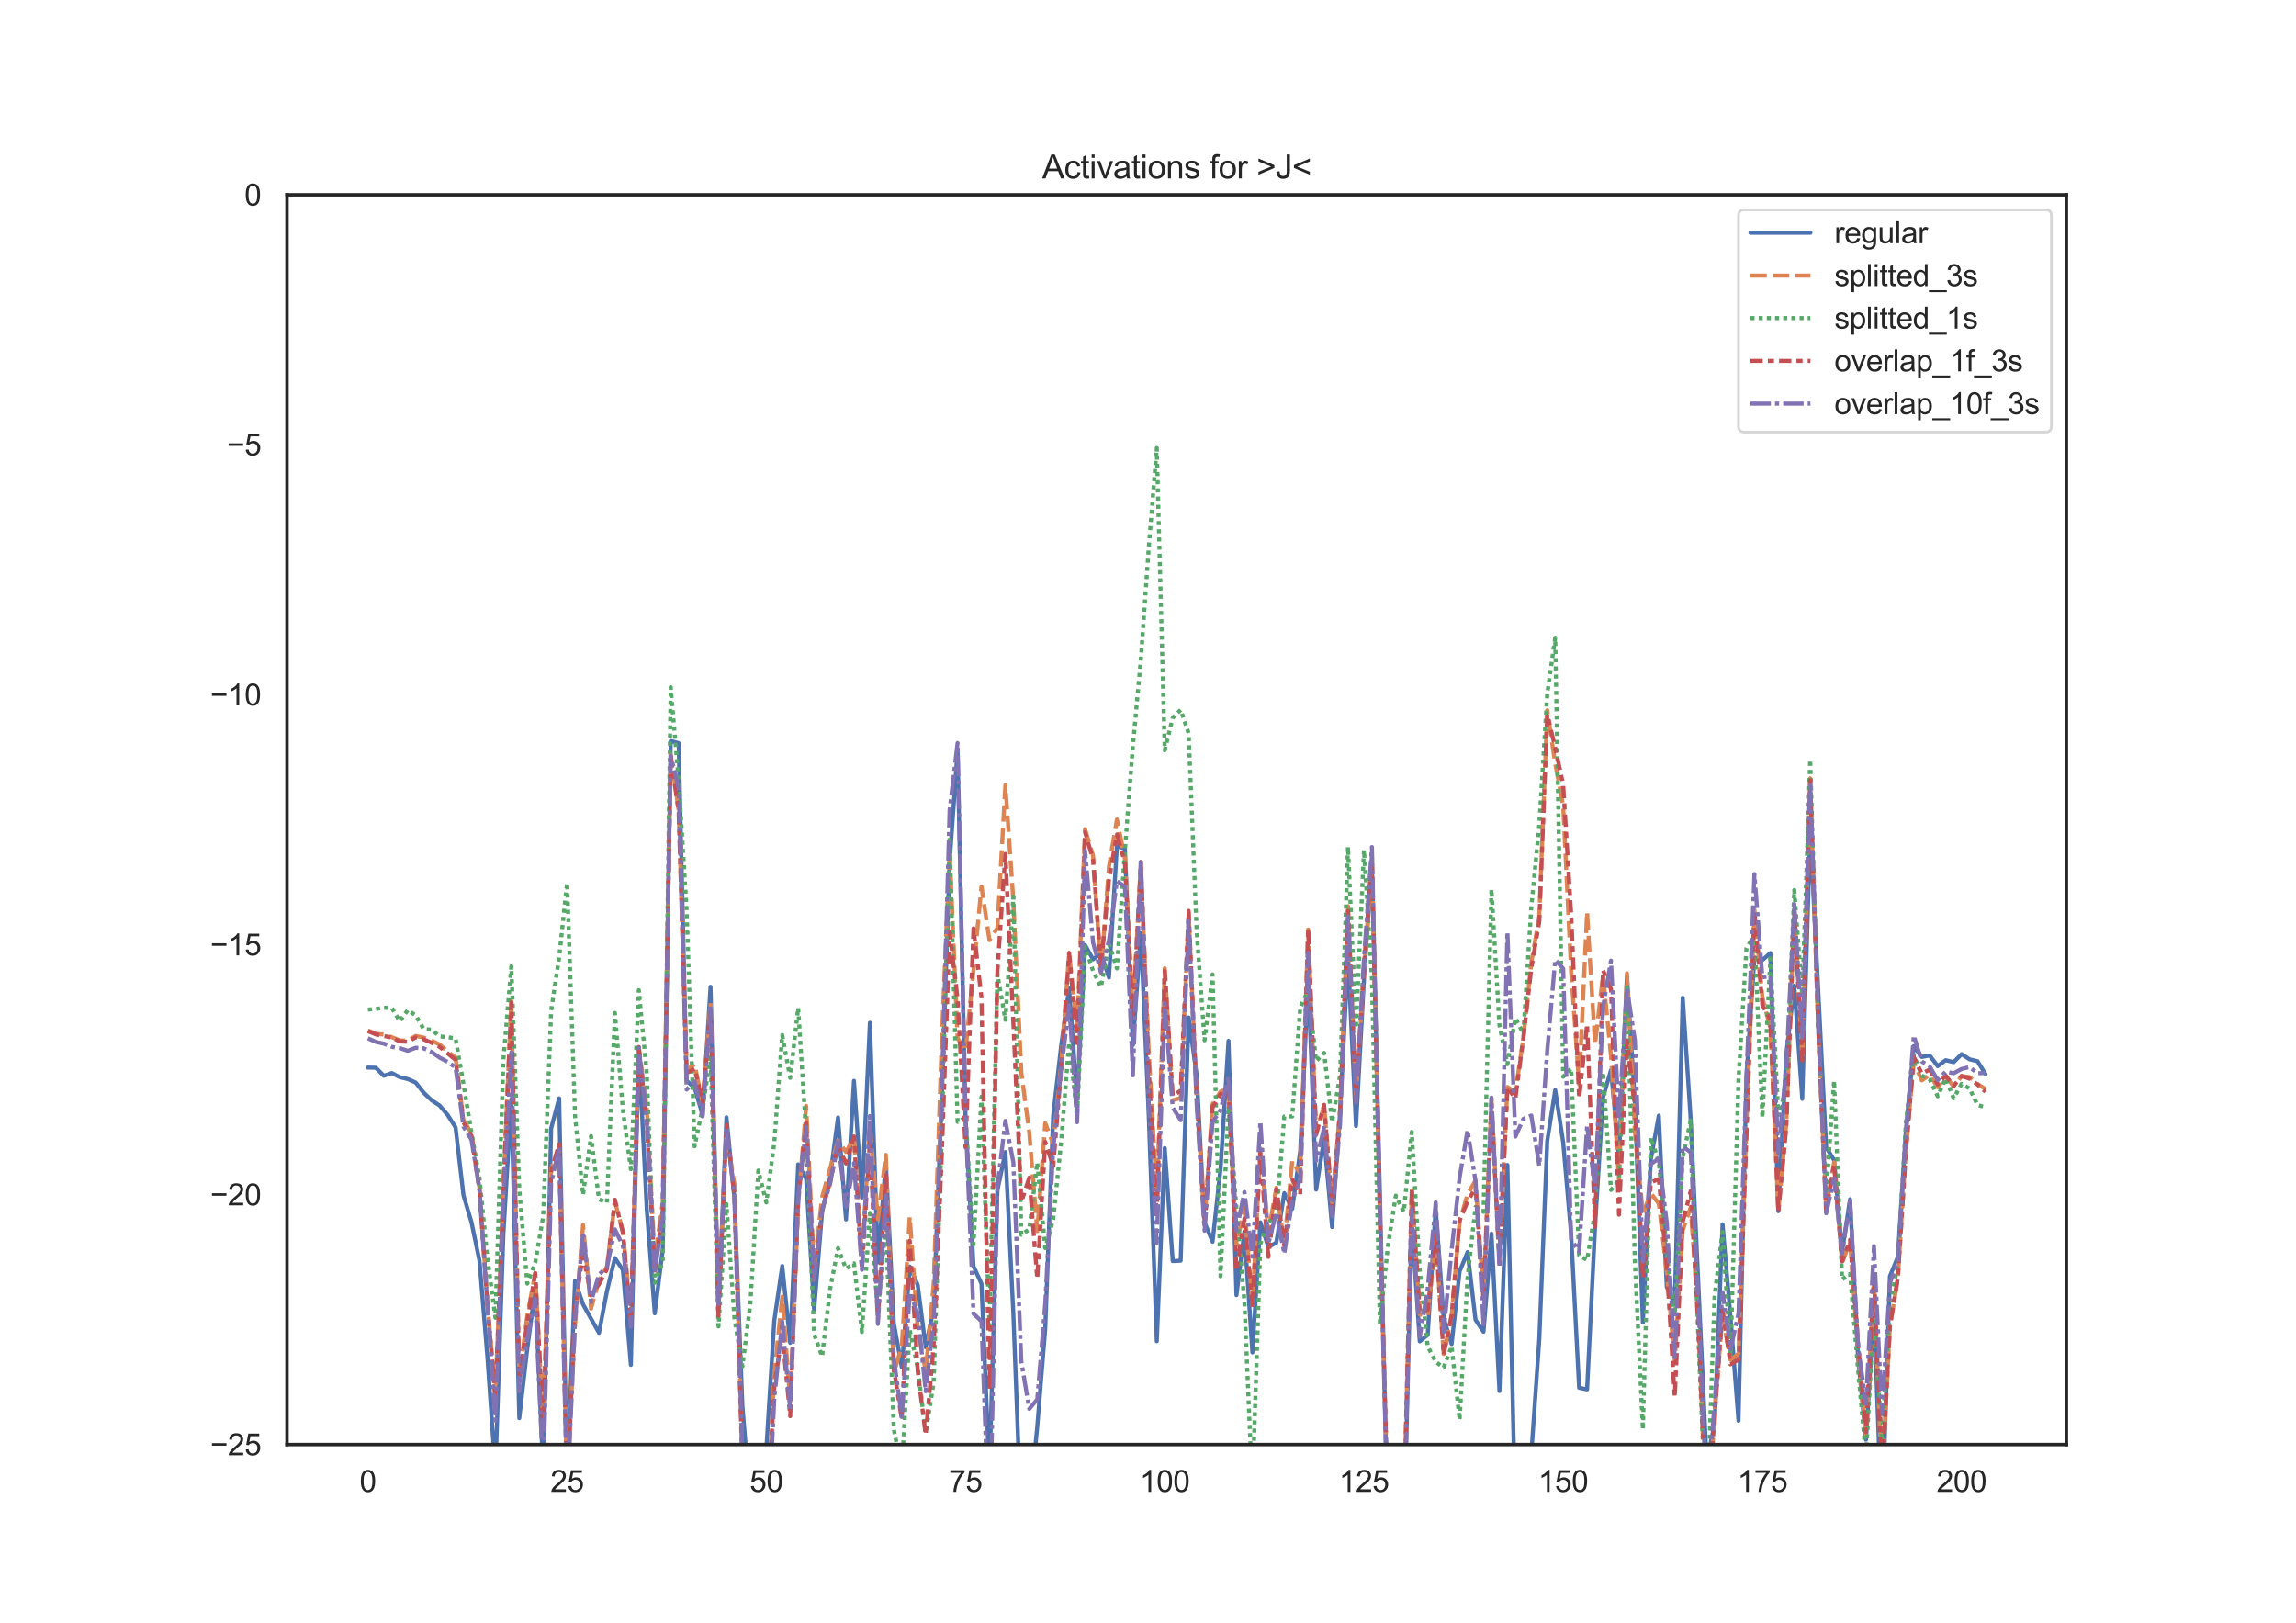 <?xml version="1.0" encoding="utf-8" standalone="no"?>
<!DOCTYPE svg PUBLIC "-//W3C//DTD SVG 1.1//EN"
  "http://www.w3.org/Graphics/SVG/1.1/DTD/svg11.dtd">
<svg height="595.44pt" version="1.1" viewBox="0 0 842.4 595.44" width="842.4pt" xmlns="http://www.w3.org/2000/svg" xmlns:xlink="http://www.w3.org/1999/xlink">
 <defs>
  <style type="text/css">*{stroke-linecap:butt;stroke-linejoin:round;}</style>
 </defs>
 <g id="figure_1">
  <g id="patch_1">
   <path d="M 0 595.44 
L 842.4 595.44 
L 842.4 0 
L 0 0 
z
" style="fill:#ffffff;"/>
  </g>
  <g id="axes_1">
   <g id="patch_2">
    <path d="M 105.3 529.942 
L 758.16 529.942 
L 758.16 71.453 
L 105.3 71.453 
z
" style="fill:#ffffff;"/>
   </g>
   <g id="matplotlib.axis_1">
    <g id="xtick_1">
     <g id="text_1">
      <!-- 0 -->
      <g style="fill:#262626;" transform="translate(131.917 547.315)scale(0.11 -0.11)">
       <defs>
        <path d="M 266 2259 
Q 266 3072 433 3567 
Q 600 4063 929 4331 
Q 1259 4600 1759 4600 
Q 2128 4600 2406 4451 
Q 2684 4303 2865 4023 
Q 3047 3744 3150 3342 
Q 3253 2941 3253 2259 
Q 3253 1453 3087 958 
Q 2922 463 2592 192 
Q 2263 -78 1759 -78 
Q 1097 -78 719 397 
Q 266 969 266 2259 
z
M 844 2259 
Q 844 1131 1108 757 
Q 1372 384 1759 384 
Q 2147 384 2411 759 
Q 2675 1134 2675 2259 
Q 2675 3391 2411 3762 
Q 2147 4134 1753 4134 
Q 1366 4134 1134 3806 
Q 844 3388 844 2259 
z
" id="ArialMT-30" transform="scale(0.016)"/>
       </defs>
       <use xlink:href="#ArialMT-30"/>
      </g>
     </g>
    </g>
    <g id="xtick_2">
     <g id="text_2">
      <!-- 25 -->
      <g style="fill:#262626;" transform="translate(201.951 547.315)scale(0.11 -0.11)">
       <defs>
        <path d="M 3222 541 
L 3222 0 
L 194 0 
Q 188 203 259 391 
Q 375 700 629 1000 
Q 884 1300 1366 1694 
Q 2113 2306 2375 2664 
Q 2638 3022 2638 3341 
Q 2638 3675 2398 3904 
Q 2159 4134 1775 4134 
Q 1369 4134 1125 3890 
Q 881 3647 878 3216 
L 300 3275 
Q 359 3922 746 4261 
Q 1134 4600 1788 4600 
Q 2447 4600 2831 4234 
Q 3216 3869 3216 3328 
Q 3216 3053 3103 2787 
Q 2991 2522 2730 2228 
Q 2469 1934 1863 1422 
Q 1356 997 1212 845 
Q 1069 694 975 541 
L 3222 541 
z
" id="ArialMT-32" transform="scale(0.016)"/>
        <path d="M 266 1200 
L 856 1250 
Q 922 819 1161 601 
Q 1400 384 1738 384 
Q 2144 384 2425 690 
Q 2706 997 2706 1503 
Q 2706 1984 2436 2262 
Q 2166 2541 1728 2541 
Q 1456 2541 1237 2417 
Q 1019 2294 894 2097 
L 366 2166 
L 809 4519 
L 3088 4519 
L 3088 3981 
L 1259 3981 
L 1013 2750 
Q 1425 3038 1878 3038 
Q 2478 3038 2890 2622 
Q 3303 2206 3303 1553 
Q 3303 931 2941 478 
Q 2500 -78 1738 -78 
Q 1113 -78 717 272 
Q 322 622 266 1200 
z
" id="ArialMT-35" transform="scale(0.016)"/>
       </defs>
       <use xlink:href="#ArialMT-32"/>
       <use x="55.615" xlink:href="#ArialMT-35"/>
      </g>
     </g>
    </g>
    <g id="xtick_3">
     <g id="text_3">
      <!-- 50 -->
      <g style="fill:#262626;" transform="translate(275.043 547.315)scale(0.11 -0.11)">
       <use xlink:href="#ArialMT-35"/>
       <use x="55.615" xlink:href="#ArialMT-30"/>
      </g>
     </g>
    </g>
    <g id="xtick_4">
     <g id="text_4">
      <!-- 75 -->
      <g style="fill:#262626;" transform="translate(348.135 547.315)scale(0.11 -0.11)">
       <defs>
        <path d="M 303 3981 
L 303 4522 
L 3269 4522 
L 3269 4084 
Q 2831 3619 2401 2847 
Q 1972 2075 1738 1259 
Q 1569 684 1522 0 
L 944 0 
Q 953 541 1156 1306 
Q 1359 2072 1739 2783 
Q 2119 3494 2547 3981 
L 303 3981 
z
" id="ArialMT-37" transform="scale(0.016)"/>
       </defs>
       <use xlink:href="#ArialMT-37"/>
       <use x="55.615" xlink:href="#ArialMT-35"/>
      </g>
     </g>
    </g>
    <g id="xtick_5">
     <g id="text_5">
      <!-- 100 -->
      <g style="fill:#262626;" transform="translate(418.169 547.315)scale(0.11 -0.11)">
       <defs>
        <path d="M 2384 0 
L 1822 0 
L 1822 3584 
Q 1619 3391 1289 3197 
Q 959 3003 697 2906 
L 697 3450 
Q 1169 3672 1522 3987 
Q 1875 4303 2022 4600 
L 2384 4600 
L 2384 0 
z
" id="ArialMT-31" transform="scale(0.016)"/>
       </defs>
       <use xlink:href="#ArialMT-31"/>
       <use x="55.615" xlink:href="#ArialMT-30"/>
       <use x="111.23" xlink:href="#ArialMT-30"/>
      </g>
     </g>
    </g>
    <g id="xtick_6">
     <g id="text_6">
      <!-- 125 -->
      <g style="fill:#262626;" transform="translate(491.261 547.315)scale(0.11 -0.11)">
       <use xlink:href="#ArialMT-31"/>
       <use x="55.615" xlink:href="#ArialMT-32"/>
       <use x="111.23" xlink:href="#ArialMT-35"/>
      </g>
     </g>
    </g>
    <g id="xtick_7">
     <g id="text_7">
      <!-- 150 -->
      <g style="fill:#262626;" transform="translate(564.353 547.315)scale(0.11 -0.11)">
       <use xlink:href="#ArialMT-31"/>
       <use x="55.615" xlink:href="#ArialMT-35"/>
       <use x="111.23" xlink:href="#ArialMT-30"/>
      </g>
     </g>
    </g>
    <g id="xtick_8">
     <g id="text_8">
      <!-- 175 -->
      <g style="fill:#262626;" transform="translate(637.446 547.315)scale(0.11 -0.11)">
       <use xlink:href="#ArialMT-31"/>
       <use x="55.615" xlink:href="#ArialMT-37"/>
       <use x="111.23" xlink:href="#ArialMT-35"/>
      </g>
     </g>
    </g>
    <g id="xtick_9">
     <g id="text_9">
      <!-- 200 -->
      <g style="fill:#262626;" transform="translate(710.538 547.315)scale(0.11 -0.11)">
       <use xlink:href="#ArialMT-32"/>
       <use x="55.615" xlink:href="#ArialMT-30"/>
       <use x="111.23" xlink:href="#ArialMT-30"/>
      </g>
     </g>
    </g>
   </g>
   <g id="matplotlib.axis_2">
    <g id="ytick_1">
     <g id="text_10">
      <!-- −25 -->
      <g style="fill:#262626;" transform="translate(77.141 533.878)scale(0.11 -0.11)">
       <defs>
        <path d="M 3381 1997 
L 356 1997 
L 356 2522 
L 3381 2522 
L 3381 1997 
z
" id="ArialMT-2212" transform="scale(0.016)"/>
       </defs>
       <use xlink:href="#ArialMT-2212"/>
       <use x="58.398" xlink:href="#ArialMT-32"/>
       <use x="114.014" xlink:href="#ArialMT-35"/>
      </g>
     </g>
    </g>
    <g id="ytick_2">
     <g id="text_11">
      <!-- −20 -->
      <g style="fill:#262626;" transform="translate(77.141 442.181)scale(0.11 -0.11)">
       <use xlink:href="#ArialMT-2212"/>
       <use x="58.398" xlink:href="#ArialMT-32"/>
       <use x="114.014" xlink:href="#ArialMT-30"/>
      </g>
     </g>
    </g>
    <g id="ytick_3">
     <g id="text_12">
      <!-- −15 -->
      <g style="fill:#262626;" transform="translate(77.141 350.483)scale(0.11 -0.11)">
       <use xlink:href="#ArialMT-2212"/>
       <use x="58.398" xlink:href="#ArialMT-31"/>
       <use x="114.014" xlink:href="#ArialMT-35"/>
      </g>
     </g>
    </g>
    <g id="ytick_4">
     <g id="text_13">
      <!-- −10 -->
      <g style="fill:#262626;" transform="translate(77.141 258.785)scale(0.11 -0.11)">
       <use xlink:href="#ArialMT-2212"/>
       <use x="58.398" xlink:href="#ArialMT-31"/>
       <use x="114.014" xlink:href="#ArialMT-30"/>
      </g>
     </g>
    </g>
    <g id="ytick_5">
     <g id="text_14">
      <!-- −5 -->
      <g style="fill:#262626;" transform="translate(83.258 167.087)scale(0.11 -0.11)">
       <use xlink:href="#ArialMT-2212"/>
       <use x="58.398" xlink:href="#ArialMT-35"/>
      </g>
     </g>
    </g>
    <g id="ytick_6">
     <g id="text_15">
      <!-- 0 -->
      <g style="fill:#262626;" transform="translate(89.683 75.39)scale(0.11 -0.11)">
       <use xlink:href="#ArialMT-30"/>
      </g>
     </g>
    </g>
   </g>
   <g id="line2d_1">
    <path clip-path="url(#pc2ef61f7ca)" d="M 134.975 391.643 
L 137.899 391.716 
L 140.823 394.654 
L 143.747 393.658 
L 146.67 395.173 
L 149.594 395.845 
L 152.518 397.146 
L 155.441 400.857 
L 158.365 403.642 
L 161.289 405.573 
L 164.212 408.986 
L 167.136 413.567 
L 170.06 438.565 
L 172.983 448.353 
L 175.907 462.486 
L 178.831 497.897 
L 181.754 539.908 
L 184.678 452.926 
L 187.602 403.237 
L 190.526 520.253 
L 193.449 494.767 
L 196.373 472.94 
L 199.297 539.95 
L 202.22 413.927 
L 205.144 402.945 
L 208.068 540.312 
L 210.991 469.872 
L 213.915 478.517 
L 219.762 488.962 
L 222.686 473.655 
L 225.61 461.547 
L 228.534 465.88 
L 231.457 500.725 
L 234.381 384.958 
L 237.305 443.696 
L 240.228 481.814 
L 243.152 458.45 
L 246.076 271.83 
L 248.999 272.623 
L 251.923 396.51 
L 254.847 399.064 
L 257.77 408.963 
L 260.694 362.005 
L 263.618 480.287 
L 266.542 409.904 
L 269.465 439.826 
L 272.389 515.823 
L 275.313 551.158 
L 278.236 558.49 
L 281.16 531.766 
L 284.084 484.489 
L 287.007 464.433 
L 289.931 492.616 
L 292.855 427.158 
L 295.778 432.405 
L 298.702 480.523 
L 301.626 444.634 
L 304.549 431.977 
L 307.473 409.941 
L 310.397 447.355 
L 313.321 396.507 
L 316.244 439.294 
L 319.168 375.225 
L 322.092 463.095 
L 325.015 426.59 
L 327.939 485.476 
L 330.863 501.593 
L 333.786 464.636 
L 336.71 471.428 
L 339.634 494.26 
L 342.557 479.807 
L 345.481 403.965 
L 348.405 316.417 
L 351.329 275.26 
L 354.252 410.116 
L 357.176 464.565 
L 360.1 470.915 
L 363.023 540.483 
L 365.947 436.68 
L 368.871 422.632 
L 371.794 481.884 
L 374.718 559.421 
L 377.642 553.5 
L 380.565 523.421 
L 383.489 487.519 
L 386.413 409.292 
L 389.336 383.645 
L 392.26 362.439 
L 395.184 403.349 
L 398.108 346.712 
L 401.031 351.958 
L 403.955 349.726 
L 406.879 358.612 
L 409.802 310.436 
L 412.726 311.339 
L 415.65 383.361 
L 418.573 342.35 
L 421.497 409.874 
L 424.421 492.046 
L 427.344 421.178 
L 430.268 462.63 
L 433.192 462.493 
L 436.116 373.272 
L 439.039 394.155 
L 441.963 448.51 
L 444.887 455.535 
L 447.81 428.803 
L 450.734 381.852 
L 453.658 475.134 
L 456.581 451.732 
L 459.505 496.161 
L 462.429 448.396 
L 465.352 457.472 
L 468.276 455.891 
L 471.2 437.718 
L 474.124 443.418 
L 477.047 422.2 
L 479.971 358.487 
L 482.895 436.405 
L 485.818 417.77 
L 488.742 450.143 
L 491.666 408.18 
L 494.589 350.696 
L 497.513 413.111 
L 500.437 359.326 
L 503.36 316.842 
L 509.208 560.025 
L 512.131 587.764 
L 515.055 565.323 
L 517.979 447.946 
L 520.903 492.082 
L 523.826 489.666 
L 526.75 443.239 
L 529.674 483.494 
L 532.597 493.076 
L 535.521 466.428 
L 538.445 459.345 
L 541.368 484.183 
L 544.292 488.555 
L 547.216 452.572 
L 550.139 510.314 
L 553.063 427.385 
L 555.987 556.867 
L 558.911 538.385 
L 561.834 533.454 
L 564.758 491.335 
L 567.682 418.525 
L 570.605 399.901 
L 573.529 419.097 
L 576.453 452.968 
L 579.376 509.098 
L 582.3 509.715 
L 585.224 450.026 
L 588.147 402.554 
L 591.071 392.6 
L 593.995 424.271 
L 596.918 358.081 
L 599.842 404.435 
L 602.766 485.181 
L 605.69 425.249 
L 608.613 409.282 
L 611.537 472.119 
L 614.461 478.466 
L 617.384 366.059 
L 620.308 410.51 
L 626.155 536.258 
L 629.079 522.44 
L 632.003 449.138 
L 634.926 483.349 
L 637.85 521.2 
L 640.774 395.023 
L 643.698 351.227 
L 646.621 352.204 
L 649.545 349.654 
L 652.469 444.325 
L 655.392 386.853 
L 658.316 361.6 
L 661.24 403.111 
L 664.163 304.677 
L 670.011 420.857 
L 672.934 425.622 
L 675.858 459.104 
L 678.782 439.952 
L 681.706 497.675 
L 684.629 528.178 
L 687.553 479.876 
L 690.477 560.256 
L 693.4 468.218 
L 696.324 461.135 
L 699.248 414.935 
L 702.171 383.78 
L 705.095 387.749 
L 708.019 387.216 
L 710.942 391.124 
L 713.866 388.942 
L 716.79 389.664 
L 719.713 386.721 
L 722.637 388.62 
L 725.561 389.324 
L 728.485 394.073 
L 728.485 394.073 
" style="fill:none;stroke:#4c72b0;stroke-linecap:round;stroke-width:1.5;"/>
   </g>
   <g id="line2d_2">
    <path clip-path="url(#pc2ef61f7ca)" d="M 134.975 378.033 
L 137.899 379.258 
L 140.823 379.521 
L 143.747 380.49 
L 146.67 381.691 
L 149.594 381.741 
L 152.518 380.027 
L 155.441 380.638 
L 158.365 381.756 
L 161.289 383.211 
L 164.212 385.685 
L 167.136 388 
L 170.06 410.917 
L 172.983 415.83 
L 175.907 435.86 
L 178.831 477.76 
L 181.754 512.142 
L 184.678 435.704 
L 187.602 367.219 
L 190.526 505.204 
L 193.449 482.732 
L 196.373 467.043 
L 199.297 521.972 
L 202.22 428.77 
L 205.144 421.049 
L 208.068 542.493 
L 210.991 485.935 
L 213.915 449.423 
L 216.839 480.079 
L 219.762 469.666 
L 222.686 464.779 
L 225.61 440.824 
L 228.534 451.73 
L 231.457 482.784 
L 234.381 384.239 
L 237.305 406.456 
L 240.228 462.049 
L 243.152 441.023 
L 246.076 276.75 
L 248.999 297.241 
L 251.923 392.572 
L 254.847 390.441 
L 257.77 404.631 
L 260.694 367.83 
L 263.618 479.648 
L 266.542 416.638 
L 269.465 434.482 
L 272.389 535.802 
L 275.313 578.227 
L 278.236 578.482 
L 281.16 563.946 
L 284.084 504.27 
L 287.007 475.711 
L 289.931 514.204 
L 292.855 442.019 
L 295.778 405.69 
L 298.702 465.536 
L 301.626 439.106 
L 307.473 418.37 
L 310.397 422.597 
L 313.321 417.415 
L 316.244 460.647 
L 319.168 413.171 
L 322.092 447.239 
L 325.015 423.666 
L 327.939 503.73 
L 330.863 493.823 
L 333.786 446.39 
L 336.71 487.791 
L 339.634 503.031 
L 342.557 471.07 
L 345.481 382.971 
L 348.405 311.966 
L 351.329 380.839 
L 354.252 385.498 
L 357.176 355.941 
L 360.1 325.248 
L 363.023 344.903 
L 365.947 340.409 
L 368.871 287.958 
L 371.794 330.464 
L 374.718 393.388 
L 377.642 415.412 
L 380.565 451.676 
L 383.489 412.06 
L 386.413 419.63 
L 389.336 390.564 
L 392.26 349.534 
L 395.184 377.315 
L 398.108 304.15 
L 401.031 313.846 
L 403.955 356.833 
L 406.879 317.868 
L 409.802 300.633 
L 412.726 314.9 
L 415.65 371.239 
L 418.573 318.223 
L 421.497 386.328 
L 424.421 438.549 
L 427.344 355.227 
L 430.268 403.621 
L 433.192 402.848 
L 436.116 335.111 
L 439.039 401.872 
L 441.963 448.27 
L 444.887 405.072 
L 447.81 400.518 
L 450.734 399.171 
L 453.658 456.581 
L 456.581 443.272 
L 459.505 478.82 
L 462.429 421.309 
L 465.352 452.415 
L 468.276 435.759 
L 471.2 456.674 
L 474.124 425.94 
L 477.047 430.582 
L 479.971 340.995 
L 482.895 416.127 
L 485.818 405.498 
L 488.742 441.197 
L 491.666 407.1 
L 494.589 332.461 
L 497.513 402.258 
L 500.437 355.817 
L 503.36 315.842 
L 506.284 446.779 
L 509.208 553.621 
L 512.131 565.023 
L 515.055 555.641 
L 517.979 436.703 
L 520.903 482.242 
L 523.826 482.601 
L 526.75 454.111 
L 529.674 496.747 
L 532.597 482.774 
L 535.521 448.186 
L 538.445 438.125 
L 541.368 433.073 
L 544.292 475.091 
L 547.216 402.847 
L 550.139 461.212 
L 553.063 398.786 
L 555.987 400.689 
L 558.911 380.931 
L 561.834 353.195 
L 564.758 336.165 
L 567.682 260.572 
L 570.605 280.071 
L 573.529 295.756 
L 576.453 356.479 
L 579.376 397.761 
L 582.3 334.56 
L 585.224 383.142 
L 588.147 357.741 
L 591.071 387.435 
L 593.995 432.618 
L 596.918 357.058 
L 599.842 414.802 
L 602.766 445.32 
L 605.69 437.744 
L 608.613 441.592 
L 611.537 466.6 
L 614.461 499.392 
L 617.384 451.341 
L 620.308 442.926 
L 623.232 485.247 
L 626.155 564.515 
L 629.079 518.586 
L 632.003 482.428 
L 634.926 498.838 
L 637.85 496.631 
L 640.774 413.101 
L 643.698 333.677 
L 646.621 365.986 
L 649.545 377.188 
L 652.469 444.2 
L 655.392 412.272 
L 658.316 333.603 
L 661.24 388.125 
L 664.163 285.538 
L 667.087 378.038 
L 670.011 442.916 
L 672.934 426.4 
L 675.858 463.238 
L 678.782 455.515 
L 681.706 495.359 
L 684.629 526.882 
L 687.553 468.975 
L 690.477 543.882 
L 693.4 486.773 
L 696.324 469.088 
L 699.248 422.142 
L 702.171 389.675 
L 705.095 396.351 
L 708.019 394.34 
L 710.942 398.866 
L 713.866 395.023 
L 716.79 398.507 
L 719.713 394.809 
L 722.637 395.125 
L 725.561 397.658 
L 728.485 399.542 
L 728.485 399.542 
" style="fill:none;stroke:#dd8452;stroke-dasharray:6,2.25;stroke-dashoffset:0;stroke-width:1.5;"/>
   </g>
   <g id="line2d_3">
    <path clip-path="url(#pc2ef61f7ca)" d="M 134.975 370.375 
L 137.899 370.158 
L 140.823 369.715 
L 143.747 369.73 
L 146.67 374.674 
L 149.594 370.586 
L 152.518 372.513 
L 155.441 377.502 
L 158.365 377.722 
L 161.289 380.201 
L 164.212 380.498 
L 167.136 380.925 
L 170.06 397.698 
L 172.983 415.587 
L 175.907 432.085 
L 178.831 461.423 
L 181.754 483.448 
L 184.678 389.01 
L 187.602 354.494 
L 190.526 436.109 
L 193.449 470.887 
L 196.373 463.237 
L 199.297 446.199 
L 202.22 370.764 
L 205.144 351.238 
L 208.068 323.856 
L 210.991 409.569 
L 213.915 438.319 
L 216.839 416.8 
L 219.762 439.952 
L 222.686 441.188 
L 225.61 371.603 
L 228.534 407.197 
L 231.457 428.89 
L 234.381 363.274 
L 237.305 393.619 
L 240.228 470.606 
L 243.152 462.834 
L 246.076 252.088 
L 248.999 286.213 
L 251.923 333.717 
L 254.847 420.513 
L 257.77 406.468 
L 260.694 387.822 
L 263.618 486.599 
L 266.542 441.74 
L 269.465 483.815 
L 272.389 501.285 
L 275.313 478.237 
L 278.236 429.411 
L 281.16 441.136 
L 284.084 419.172 
L 287.007 379.719 
L 289.931 395.415 
L 292.855 369.707 
L 295.778 415.796 
L 298.702 489.43 
L 301.626 497.628 
L 304.549 473.024 
L 307.473 457.925 
L 310.397 465.426 
L 313.321 463.48 
L 316.244 488.648 
L 319.168 444.968 
L 322.092 481.118 
L 325.015 449.215 
L 327.939 524.376 
L 330.863 539.099 
L 333.786 488.018 
L 336.71 501.67 
L 339.634 525.594 
L 342.557 507.177 
L 345.481 417.228 
L 348.405 307.069 
L 351.329 411.57 
L 354.252 409.899 
L 357.176 456.567 
L 360.1 402.353 
L 363.023 486.501 
L 365.947 357.417 
L 368.871 374.126 
L 371.794 328.928 
L 374.718 452.966 
L 377.642 450.957 
L 380.565 426.495 
L 383.489 457.866 
L 386.413 447.35 
L 389.336 418.881 
L 392.26 382.393 
L 395.184 409.159 
L 398.108 347.277 
L 401.031 356.161 
L 403.955 362.097 
L 406.879 346.266 
L 409.802 355.285 
L 412.726 312.079 
L 415.65 273.726 
L 418.573 242.041 
L 421.497 200.665 
L 424.421 164.374 
L 427.344 275.246 
L 430.268 263.346 
L 433.192 260.411 
L 436.116 268.989 
L 439.039 341.35 
L 441.963 381.63 
L 444.887 357.48 
L 447.81 468.202 
L 450.734 405.883 
L 453.658 443.305 
L 456.581 477.681 
L 459.505 546.639 
L 462.429 456.355 
L 465.352 448.187 
L 468.276 446.522 
L 471.2 409.587 
L 474.124 409.557 
L 477.047 369.619 
L 479.971 363.258 
L 482.895 389.328 
L 485.818 386.268 
L 488.742 411.677 
L 491.666 394.563 
L 494.589 310.72 
L 497.513 377.221 
L 500.437 311.831 
L 503.36 359.071 
L 506.284 485.693 
L 509.208 457.194 
L 512.131 438.636 
L 515.055 444.581 
L 517.979 415.27 
L 520.903 466.114 
L 523.826 493.911 
L 526.75 499.611 
L 529.674 501.712 
L 532.597 493.854 
L 535.521 520.94 
L 538.445 468.506 
L 541.368 442.797 
L 544.292 444.562 
L 547.216 326.251 
L 550.139 376.066 
L 553.063 390.408 
L 555.987 373.536 
L 558.911 379.131 
L 561.834 332.807 
L 564.758 302.606 
L 567.682 254.504 
L 570.605 233.939 
L 573.529 395.013 
L 576.453 391.961 
L 579.376 460.495 
L 582.3 462.284 
L 585.224 444.437 
L 588.147 393.376 
L 591.071 436.551 
L 593.995 433.024 
L 596.918 361.479 
L 599.842 462.917 
L 602.766 524.42 
L 605.69 417.347 
L 608.613 426.097 
L 611.537 460.086 
L 614.461 482.499 
L 617.384 424.472 
L 620.308 411.067 
L 623.232 493.528 
L 626.155 560.142 
L 629.079 475.292 
L 632.003 451.942 
L 634.926 497.461 
L 637.85 396.034 
L 640.774 347.847 
L 643.698 343.15 
L 646.621 410.031 
L 649.545 351.606 
L 652.469 409.104 
L 655.392 399.456 
L 658.316 326.519 
L 661.24 365.113 
L 664.163 278.7 
L 667.087 376.749 
L 670.011 437.836 
L 672.934 396.496 
L 675.858 469.369 
L 678.782 467.317 
L 681.706 502.172 
L 684.629 534.64 
L 687.553 480.381 
L 690.477 528.831 
L 693.4 478.414 
L 696.324 464.216 
L 699.248 412.084 
L 702.171 387.158 
L 705.095 394.585 
L 708.019 396.009 
L 710.942 402.16 
L 713.866 395.569 
L 716.79 402.904 
L 719.713 397.635 
L 722.637 399.336 
L 725.561 405.406 
L 728.485 406.161 
L 728.485 406.161 
" style="fill:none;stroke:#55a868;stroke-dasharray:1.5,1.5;stroke-dashoffset:0;stroke-width:1.5;"/>
   </g>
   <g id="line2d_4">
    <path clip-path="url(#pc2ef61f7ca)" d="M 134.975 378.267 
L 137.899 379.468 
L 143.747 380.617 
L 146.67 382.061 
L 149.594 382.155 
L 152.518 380.592 
L 155.441 381.277 
L 158.365 382.537 
L 161.289 384.042 
L 167.136 388.807 
L 170.06 411.837 
L 172.983 416.654 
L 175.907 436.684 
L 178.831 478.563 
L 181.754 513.33 
L 184.678 436.699 
L 187.602 367.707 
L 190.526 506.482 
L 193.449 484.871 
L 196.373 467.063 
L 199.297 523.673 
L 202.22 429.695 
L 205.144 419.73 
L 208.068 547.838 
L 210.991 479.303 
L 213.915 460.127 
L 216.839 475.179 
L 219.762 471.104 
L 222.686 465.585 
L 225.61 440.135 
L 228.534 452.237 
L 231.457 484.742 
L 234.381 384.078 
L 237.305 411.966 
L 240.228 466.963 
L 243.152 443.929 
L 246.076 277.599 
L 248.999 297.55 
L 251.923 393.648 
L 254.847 392.08 
L 257.77 404.272 
L 260.694 371.382 
L 263.618 482.712 
L 266.542 412.704 
L 269.465 438.869 
L 272.389 538.573 
L 275.313 585.224 
L 278.236 586.804 
L 281.16 565.037 
L 284.084 508.32 
L 287.007 489.521 
L 289.931 519.547 
L 292.855 439.23 
L 295.778 411.845 
L 298.702 469.584 
L 301.626 443.677 
L 304.549 433.776 
L 307.473 420.179 
L 310.397 426.825 
L 313.321 416.905 
L 316.244 465.659 
L 319.168 418.364 
L 322.092 484.134 
L 325.015 430.173 
L 327.939 502.144 
L 330.863 520.615 
L 333.786 455.188 
L 336.71 503.051 
L 339.634 526.408 
L 342.557 493.522 
L 345.481 425.392 
L 348.405 341.694 
L 351.329 366.366 
L 354.252 420.891 
L 357.176 340.597 
L 360.1 365.838 
L 363.023 510.202 
L 365.947 356.231 
L 368.871 313.278 
L 371.794 375.312 
L 374.718 441 
L 377.642 432 
L 380.565 469.133 
L 383.489 418.917 
L 386.413 427.859 
L 389.336 392.244 
L 392.26 349.546 
L 395.184 382.672 
L 398.108 305.285 
L 401.031 315.285 
L 403.955 354.471 
L 406.879 322.759 
L 409.802 306.125 
L 412.726 316.503 
L 415.65 374.126 
L 418.573 316.174 
L 421.497 392.463 
L 424.421 446.412 
L 427.344 356.233 
L 430.268 402.003 
L 433.192 400.111 
L 436.116 334.15 
L 439.039 402.274 
L 441.963 449.583 
L 444.887 406.109 
L 447.81 401.425 
L 450.734 399.054 
L 453.658 466.108 
L 456.581 447.037 
L 459.505 478.729 
L 462.429 422.964 
L 465.352 461.085 
L 468.276 436.275 
L 471.2 457.003 
L 474.124 432.755 
L 477.047 438.149 
L 479.971 340.739 
L 482.895 416.127 
L 485.818 405.316 
L 488.742 443.21 
L 491.666 407.9 
L 494.589 334.181 
L 497.513 403.587 
L 500.437 354.39 
L 503.36 314.218 
L 506.284 446.125 
L 509.208 552.431 
L 512.131 565.075 
L 515.055 555.809 
L 517.979 436.148 
L 520.903 481.523 
L 523.826 480.468 
L 526.75 453.193 
L 529.674 497.033 
L 532.597 482.575 
L 535.521 447.678 
L 538.445 440.832 
L 541.368 435.774 
L 544.292 476.623 
L 547.216 404.947 
L 550.139 463.595 
L 553.063 398.89 
L 555.987 402.986 
L 558.911 380.807 
L 561.834 355.144 
L 564.758 338.146 
L 567.682 262.117 
L 570.605 274.314 
L 573.529 287.876 
L 576.453 335.337 
L 579.376 402.925 
L 582.3 375.742 
L 585.224 450.121 
L 588.147 355.921 
L 591.071 362.85 
L 593.995 445.62 
L 596.918 381.779 
L 599.842 405.658 
L 602.766 468.713 
L 605.69 433.842 
L 608.613 432.475 
L 611.537 464.714 
L 614.461 512.608 
L 617.384 448.244 
L 620.308 436.971 
L 623.232 488.644 
L 626.155 557.817 
L 629.079 519.873 
L 632.003 480.24 
L 634.926 500.511 
L 637.85 498.807 
L 643.698 334.612 
L 646.621 368.665 
L 649.545 374.093 
L 652.469 444.777 
L 655.392 413.342 
L 658.316 334.103 
L 661.24 389.108 
L 664.163 286.267 
L 667.087 376.677 
L 670.011 444.268 
L 672.934 427.458 
L 675.858 462.756 
L 678.782 454.827 
L 681.706 492.458 
L 684.629 525.38 
L 687.553 467.429 
L 690.477 542.448 
L 693.4 486.642 
L 696.324 468.703 
L 699.248 422.835 
L 702.171 387.77 
L 705.095 393.849 
L 708.019 392.357 
L 710.942 397.815 
L 713.866 394.564 
L 716.79 398.382 
L 719.713 394.714 
L 722.637 395.738 
L 725.561 397.877 
L 728.485 400.552 
L 728.485 400.552 
" style="fill:none;stroke:#c44e52;stroke-dasharray:4.5,1.875,2.25,1.875;stroke-dashoffset:0;stroke-width:1.5;"/>
   </g>
   <g id="line2d_5">
    <path clip-path="url(#pc2ef61f7ca)" d="M 134.975 380.902 
L 137.899 382.238 
L 140.823 382.868 
L 143.747 384.029 
L 146.67 384.506 
L 149.594 385.49 
L 152.518 384.378 
L 155.441 384.592 
L 158.365 385.918 
L 161.289 387.978 
L 164.212 389.574 
L 167.136 391.58 
L 170.06 413.325 
L 172.983 418.116 
L 175.907 436.351 
L 181.754 521.138 
L 184.678 439.483 
L 187.602 386.066 
L 190.526 510.438 
L 193.449 491.19 
L 196.373 476.545 
L 199.297 540.871 
L 202.22 434.108 
L 205.144 420.892 
L 208.068 550.23 
L 210.991 483.921 
L 213.915 452.142 
L 216.839 477.588 
L 219.762 467.554 
L 222.686 464.923 
L 225.61 451.009 
L 228.534 457.035 
L 231.457 486.76 
L 234.381 384.382 
L 237.305 411.448 
L 240.228 466.99 
L 243.152 445.491 
L 246.076 277.266 
L 248.999 289.192 
L 251.923 399.704 
L 254.847 396.769 
L 257.77 409.562 
L 260.694 369.915 
L 263.618 478.436 
L 266.542 413.781 
L 269.465 439.097 
L 272.389 533.612 
L 275.313 579.879 
L 278.236 586.757 
L 281.16 572.969 
L 284.084 513.124 
L 287.007 484.798 
L 289.931 517.291 
L 292.855 439.646 
L 295.778 413.355 
L 298.702 469.494 
L 301.626 443.742 
L 304.549 434.421 
L 307.473 418.619 
L 310.397 442.736 
L 313.321 426.703 
L 316.244 465.832 
L 319.168 409.424 
L 322.092 485.701 
L 325.015 438.519 
L 327.939 498.362 
L 330.863 519.841 
L 333.786 474.113 
L 336.71 481.804 
L 339.634 510.395 
L 342.557 484.028 
L 345.481 403.578 
L 348.405 297.175 
L 351.329 272.584 
L 354.252 410.012 
L 357.176 481.945 
L 360.1 484.708 
L 363.023 566.519 
L 365.947 435.328 
L 368.871 411.191 
L 371.794 426.393 
L 374.718 499.405 
L 377.642 516.864 
L 380.565 513.391 
L 383.489 478.359 
L 386.413 421.507 
L 389.336 392.204 
L 392.26 368.83 
L 395.184 411.691 
L 398.108 312.058 
L 401.031 345.735 
L 403.955 356.676 
L 406.879 344.863 
L 409.802 323.215 
L 412.726 325.285 
L 415.65 394.492 
L 418.573 314.994 
L 421.497 405.217 
L 424.421 455.957 
L 427.344 368.001 
L 430.268 406.282 
L 433.192 410.964 
L 436.116 337.623 
L 439.039 404.789 
L 441.963 451.529 
L 444.887 411.628 
L 447.81 407.363 
L 450.734 395.015 
L 453.658 451.514 
L 456.581 437.29 
L 459.505 461.017 
L 462.429 411.403 
L 465.352 456.355 
L 468.276 444.832 
L 471.2 459.918 
L 474.124 440.482 
L 477.047 432.691 
L 479.971 349.555 
L 482.895 425.73 
L 485.818 413.692 
L 488.742 446.175 
L 491.666 412.454 
L 494.589 336.178 
L 497.513 404.488 
L 500.437 351.654 
L 503.36 310.745 
L 506.284 445.432 
L 509.208 559.69 
L 512.131 577.253 
L 515.055 560.794 
L 517.979 443.767 
L 520.903 490.473 
L 523.826 472.667 
L 526.75 441.125 
L 529.674 488.697 
L 532.597 458.589 
L 535.521 431.981 
L 538.445 414.64 
L 541.368 433.312 
L 544.292 485.831 
L 547.216 402.65 
L 550.139 464.672 
L 553.063 341.882 
L 555.987 416.968 
L 558.911 410.466 
L 561.834 409.236 
L 564.758 427.668 
L 567.682 385.485 
L 570.605 352.095 
L 573.529 355.335 
L 576.453 454.661 
L 579.376 459.195 
L 582.3 413.021 
L 585.224 436.143 
L 588.147 369.507 
L 591.071 352.425 
L 593.995 410.683 
L 596.918 362.543 
L 599.842 381.707 
L 602.766 462.847 
L 605.69 427.043 
L 608.613 424.962 
L 611.537 448.491 
L 614.461 497.891 
L 617.384 420.581 
L 620.308 422.701 
L 623.232 479.876 
L 626.155 550.276 
L 629.079 514.969 
L 632.003 474.042 
L 634.926 494.973 
L 637.85 481.816 
L 640.774 395.115 
L 643.698 320.658 
L 646.621 358.536 
L 649.545 358.079 
L 652.469 422.906 
L 655.392 390.932 
L 658.316 331.72 
L 661.24 380.658 
L 664.163 286.974 
L 667.087 374.046 
L 670.011 445.107 
L 672.934 432.242 
L 675.858 459.805 
L 678.782 440.519 
L 681.706 493.847 
L 684.629 515.041 
L 687.553 457.147 
L 690.477 518.453 
L 693.4 470.735 
L 696.324 462.653 
L 699.248 417.062 
L 702.171 379.904 
L 705.095 389.383 
L 708.019 391.251 
L 710.942 396.286 
L 713.866 393.107 
L 716.79 393.727 
L 719.713 392.163 
L 722.637 391.446 
L 725.561 393.74 
L 728.485 393.603 
L 728.485 393.603 
" style="fill:none;stroke:#8172b3;stroke-dasharray:7.5,1.5,1.5,1.5;stroke-dashoffset:0;stroke-width:1.5;"/>
   </g>
   <g id="line2d_6"/>
   <g id="line2d_7"/>
   <g id="line2d_8"/>
   <g id="line2d_9"/>
   <g id="line2d_10"/>
   <g id="patch_3">
    <path d="M 105.3 529.942 
L 105.3 71.453 
" style="fill:none;stroke:#262626;stroke-linecap:square;stroke-linejoin:miter;stroke-width:1.25;"/>
   </g>
   <g id="patch_4">
    <path d="M 758.16 529.942 
L 758.16 71.453 
" style="fill:none;stroke:#262626;stroke-linecap:square;stroke-linejoin:miter;stroke-width:1.25;"/>
   </g>
   <g id="patch_5">
    <path d="M 105.3 529.942 
L 758.16 529.942 
" style="fill:none;stroke:#262626;stroke-linecap:square;stroke-linejoin:miter;stroke-width:1.25;"/>
   </g>
   <g id="patch_6">
    <path d="M 105.3 71.453 
L 758.16 71.453 
" style="fill:none;stroke:#262626;stroke-linecap:square;stroke-linejoin:miter;stroke-width:1.25;"/>
   </g>
   <g id="text_16">
    <!-- Activations for &gt;J&lt; -->
    <g style="fill:#262626;" transform="translate(382.374 65.453)scale(0.12 -0.12)">
     <defs>
      <path d="M -9 0 
L 1750 4581 
L 2403 4581 
L 4278 0 
L 3588 0 
L 3053 1388 
L 1138 1388 
L 634 0 
L -9 0 
z
M 1313 1881 
L 2866 1881 
L 2388 3150 
Q 2169 3728 2063 4100 
Q 1975 3659 1816 3225 
L 1313 1881 
z
" id="ArialMT-41" transform="scale(0.016)"/>
      <path d="M 2588 1216 
L 3141 1144 
Q 3050 572 2676 248 
Q 2303 -75 1759 -75 
Q 1078 -75 664 370 
Q 250 816 250 1647 
Q 250 2184 428 2587 
Q 606 2991 970 3192 
Q 1334 3394 1763 3394 
Q 2303 3394 2647 3120 
Q 2991 2847 3088 2344 
L 2541 2259 
Q 2463 2594 2264 2762 
Q 2066 2931 1784 2931 
Q 1359 2931 1093 2626 
Q 828 2322 828 1663 
Q 828 994 1084 691 
Q 1341 388 1753 388 
Q 2084 388 2306 591 
Q 2528 794 2588 1216 
z
" id="ArialMT-63" transform="scale(0.016)"/>
      <path d="M 1650 503 
L 1731 6 
Q 1494 -44 1306 -44 
Q 1000 -44 831 53 
Q 663 150 594 308 
Q 525 466 525 972 
L 525 2881 
L 113 2881 
L 113 3319 
L 525 3319 
L 525 4141 
L 1084 4478 
L 1084 3319 
L 1650 3319 
L 1650 2881 
L 1084 2881 
L 1084 941 
Q 1084 700 1114 631 
Q 1144 563 1211 522 
Q 1278 481 1403 481 
Q 1497 481 1650 503 
z
" id="ArialMT-74" transform="scale(0.016)"/>
      <path d="M 425 3934 
L 425 4581 
L 988 4581 
L 988 3934 
L 425 3934 
z
M 425 0 
L 425 3319 
L 988 3319 
L 988 0 
L 425 0 
z
" id="ArialMT-69" transform="scale(0.016)"/>
      <path d="M 1344 0 
L 81 3319 
L 675 3319 
L 1388 1331 
Q 1503 1009 1600 663 
Q 1675 925 1809 1294 
L 2547 3319 
L 3125 3319 
L 1869 0 
L 1344 0 
z
" id="ArialMT-76" transform="scale(0.016)"/>
      <path d="M 2588 409 
Q 2275 144 1986 34 
Q 1697 -75 1366 -75 
Q 819 -75 525 192 
Q 231 459 231 875 
Q 231 1119 342 1320 
Q 453 1522 633 1644 
Q 813 1766 1038 1828 
Q 1203 1872 1538 1913 
Q 2219 1994 2541 2106 
Q 2544 2222 2544 2253 
Q 2544 2597 2384 2738 
Q 2169 2928 1744 2928 
Q 1347 2928 1158 2789 
Q 969 2650 878 2297 
L 328 2372 
Q 403 2725 575 2942 
Q 747 3159 1072 3276 
Q 1397 3394 1825 3394 
Q 2250 3394 2515 3294 
Q 2781 3194 2906 3042 
Q 3031 2891 3081 2659 
Q 3109 2516 3109 2141 
L 3109 1391 
Q 3109 606 3145 398 
Q 3181 191 3288 0 
L 2700 0 
Q 2613 175 2588 409 
z
M 2541 1666 
Q 2234 1541 1622 1453 
Q 1275 1403 1131 1340 
Q 988 1278 909 1158 
Q 831 1038 831 891 
Q 831 666 1001 516 
Q 1172 366 1500 366 
Q 1825 366 2078 508 
Q 2331 650 2450 897 
Q 2541 1088 2541 1459 
L 2541 1666 
z
" id="ArialMT-61" transform="scale(0.016)"/>
      <path d="M 213 1659 
Q 213 2581 725 3025 
Q 1153 3394 1769 3394 
Q 2453 3394 2887 2945 
Q 3322 2497 3322 1706 
Q 3322 1066 3130 698 
Q 2938 331 2570 128 
Q 2203 -75 1769 -75 
Q 1072 -75 642 372 
Q 213 819 213 1659 
z
M 791 1659 
Q 791 1022 1069 705 
Q 1347 388 1769 388 
Q 2188 388 2466 706 
Q 2744 1025 2744 1678 
Q 2744 2294 2464 2611 
Q 2184 2928 1769 2928 
Q 1347 2928 1069 2612 
Q 791 2297 791 1659 
z
" id="ArialMT-6f" transform="scale(0.016)"/>
      <path d="M 422 0 
L 422 3319 
L 928 3319 
L 928 2847 
Q 1294 3394 1984 3394 
Q 2284 3394 2536 3286 
Q 2788 3178 2913 3003 
Q 3038 2828 3088 2588 
Q 3119 2431 3119 2041 
L 3119 0 
L 2556 0 
L 2556 2019 
Q 2556 2363 2490 2533 
Q 2425 2703 2258 2804 
Q 2091 2906 1866 2906 
Q 1506 2906 1245 2678 
Q 984 2450 984 1813 
L 984 0 
L 422 0 
z
" id="ArialMT-6e" transform="scale(0.016)"/>
      <path d="M 197 991 
L 753 1078 
Q 800 744 1014 566 
Q 1228 388 1613 388 
Q 2000 388 2187 545 
Q 2375 703 2375 916 
Q 2375 1106 2209 1216 
Q 2094 1291 1634 1406 
Q 1016 1563 777 1677 
Q 538 1791 414 1992 
Q 291 2194 291 2438 
Q 291 2659 392 2848 
Q 494 3038 669 3163 
Q 800 3259 1026 3326 
Q 1253 3394 1513 3394 
Q 1903 3394 2198 3281 
Q 2494 3169 2634 2976 
Q 2775 2784 2828 2463 
L 2278 2388 
Q 2241 2644 2061 2787 
Q 1881 2931 1553 2931 
Q 1166 2931 1000 2803 
Q 834 2675 834 2503 
Q 834 2394 903 2306 
Q 972 2216 1119 2156 
Q 1203 2125 1616 2013 
Q 2213 1853 2448 1751 
Q 2684 1650 2818 1456 
Q 2953 1263 2953 975 
Q 2953 694 2789 445 
Q 2625 197 2315 61 
Q 2006 -75 1616 -75 
Q 969 -75 630 194 
Q 291 463 197 991 
z
" id="ArialMT-73" transform="scale(0.016)"/>
      <path id="ArialMT-20" transform="scale(0.016)"/>
      <path d="M 556 0 
L 556 2881 
L 59 2881 
L 59 3319 
L 556 3319 
L 556 3672 
Q 556 4006 616 4169 
Q 697 4388 901 4523 
Q 1106 4659 1475 4659 
Q 1713 4659 2000 4603 
L 1916 4113 
Q 1741 4144 1584 4144 
Q 1328 4144 1222 4034 
Q 1116 3925 1116 3625 
L 1116 3319 
L 1763 3319 
L 1763 2881 
L 1116 2881 
L 1116 0 
L 556 0 
z
" id="ArialMT-66" transform="scale(0.016)"/>
      <path d="M 416 0 
L 416 3319 
L 922 3319 
L 922 2816 
Q 1116 3169 1280 3281 
Q 1444 3394 1641 3394 
Q 1925 3394 2219 3213 
L 2025 2691 
Q 1819 2813 1613 2813 
Q 1428 2813 1281 2702 
Q 1134 2591 1072 2394 
Q 978 2094 978 1738 
L 978 0 
L 416 0 
z
" id="ArialMT-72" transform="scale(0.016)"/>
      <path d="M 3384 2003 
L 350 706 
L 350 1266 
L 2753 2263 
L 350 3250 
L 350 3809 
L 3384 2528 
L 3384 2003 
z
" id="ArialMT-3e" transform="scale(0.016)"/>
      <path d="M 184 1300 
L 731 1375 
Q 753 850 928 656 
Q 1103 463 1413 463 
Q 1641 463 1806 567 
Q 1972 672 2034 851 
Q 2097 1031 2097 1425 
L 2097 4581 
L 2703 4581 
L 2703 1459 
Q 2703 884 2564 568 
Q 2425 253 2123 87 
Q 1822 -78 1416 -78 
Q 813 -78 492 269 
Q 172 616 184 1300 
z
" id="ArialMT-4a" transform="scale(0.016)"/>
      <path d="M 350 2003 
L 350 2528 
L 3384 3809 
L 3384 3250 
L 978 2263 
L 3384 1266 
L 3384 706 
L 350 2003 
z
" id="ArialMT-3c" transform="scale(0.016)"/>
     </defs>
     <use xlink:href="#ArialMT-41"/>
     <use x="66.699" xlink:href="#ArialMT-63"/>
     <use x="116.699" xlink:href="#ArialMT-74"/>
     <use x="144.482" xlink:href="#ArialMT-69"/>
     <use x="166.699" xlink:href="#ArialMT-76"/>
     <use x="216.699" xlink:href="#ArialMT-61"/>
     <use x="272.314" xlink:href="#ArialMT-74"/>
     <use x="300.098" xlink:href="#ArialMT-69"/>
     <use x="322.314" xlink:href="#ArialMT-6f"/>
     <use x="377.93" xlink:href="#ArialMT-6e"/>
     <use x="433.545" xlink:href="#ArialMT-73"/>
     <use x="483.545" xlink:href="#ArialMT-20"/>
     <use x="511.328" xlink:href="#ArialMT-66"/>
     <use x="539.111" xlink:href="#ArialMT-6f"/>
     <use x="594.727" xlink:href="#ArialMT-72"/>
     <use x="628.027" xlink:href="#ArialMT-20"/>
     <use x="655.811" xlink:href="#ArialMT-3e"/>
     <use x="714.209" xlink:href="#ArialMT-4a"/>
     <use x="764.209" xlink:href="#ArialMT-3c"/>
    </g>
   </g>
   <g id="legend_1">
    <g id="patch_7">
     <path d="M 640.044 158.514 
L 750.46 158.514 
Q 752.66 158.514 752.66 156.314 
L 752.66 79.153 
Q 752.66 76.953 750.46 76.953 
L 640.044 76.953 
Q 637.844 76.953 637.844 79.153 
L 637.844 156.314 
Q 637.844 158.514 640.044 158.514 
z
" style="fill:#ffffff;opacity:0.8;stroke:#cccccc;stroke-linejoin:miter;"/>
    </g>
    <g id="line2d_11">
     <path d="M 642.244 85.376 
L 664.244 85.376 
" style="fill:none;stroke:#4c72b0;stroke-linecap:round;stroke-width:1.5;"/>
    </g>
    <g id="line2d_12"/>
    <g id="text_17">
     <!-- regular -->
     <g style="fill:#262626;" transform="translate(673.044 89.226)scale(0.11 -0.11)">
      <defs>
       <path d="M 2694 1069 
L 3275 997 
Q 3138 488 2766 206 
Q 2394 -75 1816 -75 
Q 1088 -75 661 373 
Q 234 822 234 1631 
Q 234 2469 665 2931 
Q 1097 3394 1784 3394 
Q 2450 3394 2872 2941 
Q 3294 2488 3294 1666 
Q 3294 1616 3291 1516 
L 816 1516 
Q 847 969 1125 678 
Q 1403 388 1819 388 
Q 2128 388 2347 550 
Q 2566 713 2694 1069 
z
M 847 1978 
L 2700 1978 
Q 2663 2397 2488 2606 
Q 2219 2931 1791 2931 
Q 1403 2931 1139 2672 
Q 875 2413 847 1978 
z
" id="ArialMT-65" transform="scale(0.016)"/>
       <path d="M 319 -275 
L 866 -356 
Q 900 -609 1056 -725 
Q 1266 -881 1628 -881 
Q 2019 -881 2231 -725 
Q 2444 -569 2519 -288 
Q 2563 -116 2559 434 
Q 2191 0 1641 0 
Q 956 0 581 494 
Q 206 988 206 1678 
Q 206 2153 378 2554 
Q 550 2956 876 3175 
Q 1203 3394 1644 3394 
Q 2231 3394 2613 2919 
L 2613 3319 
L 3131 3319 
L 3131 450 
Q 3131 -325 2973 -648 
Q 2816 -972 2473 -1159 
Q 2131 -1347 1631 -1347 
Q 1038 -1347 672 -1080 
Q 306 -813 319 -275 
z
M 784 1719 
Q 784 1066 1043 766 
Q 1303 466 1694 466 
Q 2081 466 2343 764 
Q 2606 1063 2606 1700 
Q 2606 2309 2336 2618 
Q 2066 2928 1684 2928 
Q 1309 2928 1046 2623 
Q 784 2319 784 1719 
z
" id="ArialMT-67" transform="scale(0.016)"/>
       <path d="M 2597 0 
L 2597 488 
Q 2209 -75 1544 -75 
Q 1250 -75 995 37 
Q 741 150 617 320 
Q 494 491 444 738 
Q 409 903 409 1263 
L 409 3319 
L 972 3319 
L 972 1478 
Q 972 1038 1006 884 
Q 1059 663 1231 536 
Q 1403 409 1656 409 
Q 1909 409 2131 539 
Q 2353 669 2445 892 
Q 2538 1116 2538 1541 
L 2538 3319 
L 3100 3319 
L 3100 0 
L 2597 0 
z
" id="ArialMT-75" transform="scale(0.016)"/>
       <path d="M 409 0 
L 409 4581 
L 972 4581 
L 972 0 
L 409 0 
z
" id="ArialMT-6c" transform="scale(0.016)"/>
      </defs>
      <use xlink:href="#ArialMT-72"/>
      <use x="33.301" xlink:href="#ArialMT-65"/>
      <use x="88.916" xlink:href="#ArialMT-67"/>
      <use x="144.531" xlink:href="#ArialMT-75"/>
      <use x="200.146" xlink:href="#ArialMT-6c"/>
      <use x="222.363" xlink:href="#ArialMT-61"/>
      <use x="277.979" xlink:href="#ArialMT-72"/>
     </g>
    </g>
    <g id="line2d_13">
     <path d="M 642.244 101.098 
L 664.244 101.098 
" style="fill:none;stroke:#dd8452;stroke-dasharray:6,2.25;stroke-dashoffset:0;stroke-width:1.5;"/>
    </g>
    <g id="line2d_14"/>
    <g id="text_18">
     <!-- splitted_3s -->
     <g style="fill:#262626;" transform="translate(673.044 104.948)scale(0.11 -0.11)">
      <defs>
       <path d="M 422 -1272 
L 422 3319 
L 934 3319 
L 934 2888 
Q 1116 3141 1344 3267 
Q 1572 3394 1897 3394 
Q 2322 3394 2647 3175 
Q 2972 2956 3137 2557 
Q 3303 2159 3303 1684 
Q 3303 1175 3120 767 
Q 2938 359 2589 142 
Q 2241 -75 1856 -75 
Q 1575 -75 1351 44 
Q 1128 163 984 344 
L 984 -1272 
L 422 -1272 
z
M 931 1641 
Q 931 1000 1190 694 
Q 1450 388 1819 388 
Q 2194 388 2461 705 
Q 2728 1022 2728 1688 
Q 2728 2322 2467 2637 
Q 2206 2953 1844 2953 
Q 1484 2953 1207 2617 
Q 931 2281 931 1641 
z
" id="ArialMT-70" transform="scale(0.016)"/>
       <path d="M 2575 0 
L 2575 419 
Q 2259 -75 1647 -75 
Q 1250 -75 917 144 
Q 584 363 401 755 
Q 219 1147 219 1656 
Q 219 2153 384 2558 
Q 550 2963 881 3178 
Q 1213 3394 1622 3394 
Q 1922 3394 2156 3267 
Q 2391 3141 2538 2938 
L 2538 4581 
L 3097 4581 
L 3097 0 
L 2575 0 
z
M 797 1656 
Q 797 1019 1065 703 
Q 1334 388 1700 388 
Q 2069 388 2326 689 
Q 2584 991 2584 1609 
Q 2584 2291 2321 2609 
Q 2059 2928 1675 2928 
Q 1300 2928 1048 2622 
Q 797 2316 797 1656 
z
" id="ArialMT-64" transform="scale(0.016)"/>
       <path d="M -97 -1272 
L -97 -866 
L 3631 -866 
L 3631 -1272 
L -97 -1272 
z
" id="ArialMT-5f" transform="scale(0.016)"/>
       <path d="M 269 1209 
L 831 1284 
Q 928 806 1161 595 
Q 1394 384 1728 384 
Q 2125 384 2398 659 
Q 2672 934 2672 1341 
Q 2672 1728 2419 1979 
Q 2166 2231 1775 2231 
Q 1616 2231 1378 2169 
L 1441 2663 
Q 1497 2656 1531 2656 
Q 1891 2656 2178 2843 
Q 2466 3031 2466 3422 
Q 2466 3731 2256 3934 
Q 2047 4138 1716 4138 
Q 1388 4138 1169 3931 
Q 950 3725 888 3313 
L 325 3413 
Q 428 3978 793 4289 
Q 1159 4600 1703 4600 
Q 2078 4600 2393 4439 
Q 2709 4278 2876 4000 
Q 3044 3722 3044 3409 
Q 3044 3113 2884 2869 
Q 2725 2625 2413 2481 
Q 2819 2388 3044 2092 
Q 3269 1797 3269 1353 
Q 3269 753 2831 336 
Q 2394 -81 1725 -81 
Q 1122 -81 723 278 
Q 325 638 269 1209 
z
" id="ArialMT-33" transform="scale(0.016)"/>
      </defs>
      <use xlink:href="#ArialMT-73"/>
      <use x="50" xlink:href="#ArialMT-70"/>
      <use x="105.615" xlink:href="#ArialMT-6c"/>
      <use x="127.832" xlink:href="#ArialMT-69"/>
      <use x="150.049" xlink:href="#ArialMT-74"/>
      <use x="177.832" xlink:href="#ArialMT-74"/>
      <use x="205.615" xlink:href="#ArialMT-65"/>
      <use x="261.23" xlink:href="#ArialMT-64"/>
      <use x="316.846" xlink:href="#ArialMT-5f"/>
      <use x="372.461" xlink:href="#ArialMT-33"/>
      <use x="428.076" xlink:href="#ArialMT-73"/>
     </g>
    </g>
    <g id="line2d_15">
     <path d="M 642.244 116.69 
L 664.244 116.69 
" style="fill:none;stroke:#55a868;stroke-dasharray:1.5,1.5;stroke-dashoffset:0;stroke-width:1.5;"/>
    </g>
    <g id="line2d_16"/>
    <g id="text_19">
     <!-- splitted_1s -->
     <g style="fill:#262626;" transform="translate(673.044 120.54)scale(0.11 -0.11)">
      <use xlink:href="#ArialMT-73"/>
      <use x="50" xlink:href="#ArialMT-70"/>
      <use x="105.615" xlink:href="#ArialMT-6c"/>
      <use x="127.832" xlink:href="#ArialMT-69"/>
      <use x="150.049" xlink:href="#ArialMT-74"/>
      <use x="177.832" xlink:href="#ArialMT-74"/>
      <use x="205.615" xlink:href="#ArialMT-65"/>
      <use x="261.23" xlink:href="#ArialMT-64"/>
      <use x="316.846" xlink:href="#ArialMT-5f"/>
      <use x="372.461" xlink:href="#ArialMT-31"/>
      <use x="428.076" xlink:href="#ArialMT-73"/>
     </g>
    </g>
    <g id="line2d_17">
     <path d="M 642.244 132.384 
L 664.244 132.384 
" style="fill:none;stroke:#c44e52;stroke-dasharray:4.5,1.875,2.25,1.875;stroke-dashoffset:0;stroke-width:1.5;"/>
    </g>
    <g id="line2d_18"/>
    <g id="text_20">
     <!-- overlap_1f_3s -->
     <g style="fill:#262626;" transform="translate(673.044 136.234)scale(0.11 -0.11)">
      <use xlink:href="#ArialMT-6f"/>
      <use x="55.615" xlink:href="#ArialMT-76"/>
      <use x="105.615" xlink:href="#ArialMT-65"/>
      <use x="161.23" xlink:href="#ArialMT-72"/>
      <use x="194.531" xlink:href="#ArialMT-6c"/>
      <use x="216.748" xlink:href="#ArialMT-61"/>
      <use x="272.363" xlink:href="#ArialMT-70"/>
      <use x="327.979" xlink:href="#ArialMT-5f"/>
      <use x="383.594" xlink:href="#ArialMT-31"/>
      <use x="439.209" xlink:href="#ArialMT-66"/>
      <use x="466.992" xlink:href="#ArialMT-5f"/>
      <use x="522.607" xlink:href="#ArialMT-33"/>
      <use x="578.223" xlink:href="#ArialMT-73"/>
     </g>
    </g>
    <g id="line2d_19">
     <path d="M 642.244 148.078 
L 664.244 148.078 
" style="fill:none;stroke:#8172b3;stroke-dasharray:7.5,1.5,1.5,1.5;stroke-dashoffset:0;stroke-width:1.5;"/>
    </g>
    <g id="line2d_20"/>
    <g id="text_21">
     <!-- overlap_10f_3s -->
     <g style="fill:#262626;" transform="translate(673.044 151.928)scale(0.11 -0.11)">
      <use xlink:href="#ArialMT-6f"/>
      <use x="55.615" xlink:href="#ArialMT-76"/>
      <use x="105.615" xlink:href="#ArialMT-65"/>
      <use x="161.23" xlink:href="#ArialMT-72"/>
      <use x="194.531" xlink:href="#ArialMT-6c"/>
      <use x="216.748" xlink:href="#ArialMT-61"/>
      <use x="272.363" xlink:href="#ArialMT-70"/>
      <use x="327.979" xlink:href="#ArialMT-5f"/>
      <use x="383.594" xlink:href="#ArialMT-31"/>
      <use x="439.209" xlink:href="#ArialMT-30"/>
      <use x="494.824" xlink:href="#ArialMT-66"/>
      <use x="522.607" xlink:href="#ArialMT-5f"/>
      <use x="578.223" xlink:href="#ArialMT-33"/>
      <use x="633.838" xlink:href="#ArialMT-73"/>
     </g>
    </g>
   </g>
  </g>
 </g>
 <defs>
  <clipPath id="pc2ef61f7ca">
   <rect height="458.489" width="652.86" x="105.3" y="71.453"/>
  </clipPath>
 </defs>
</svg>

